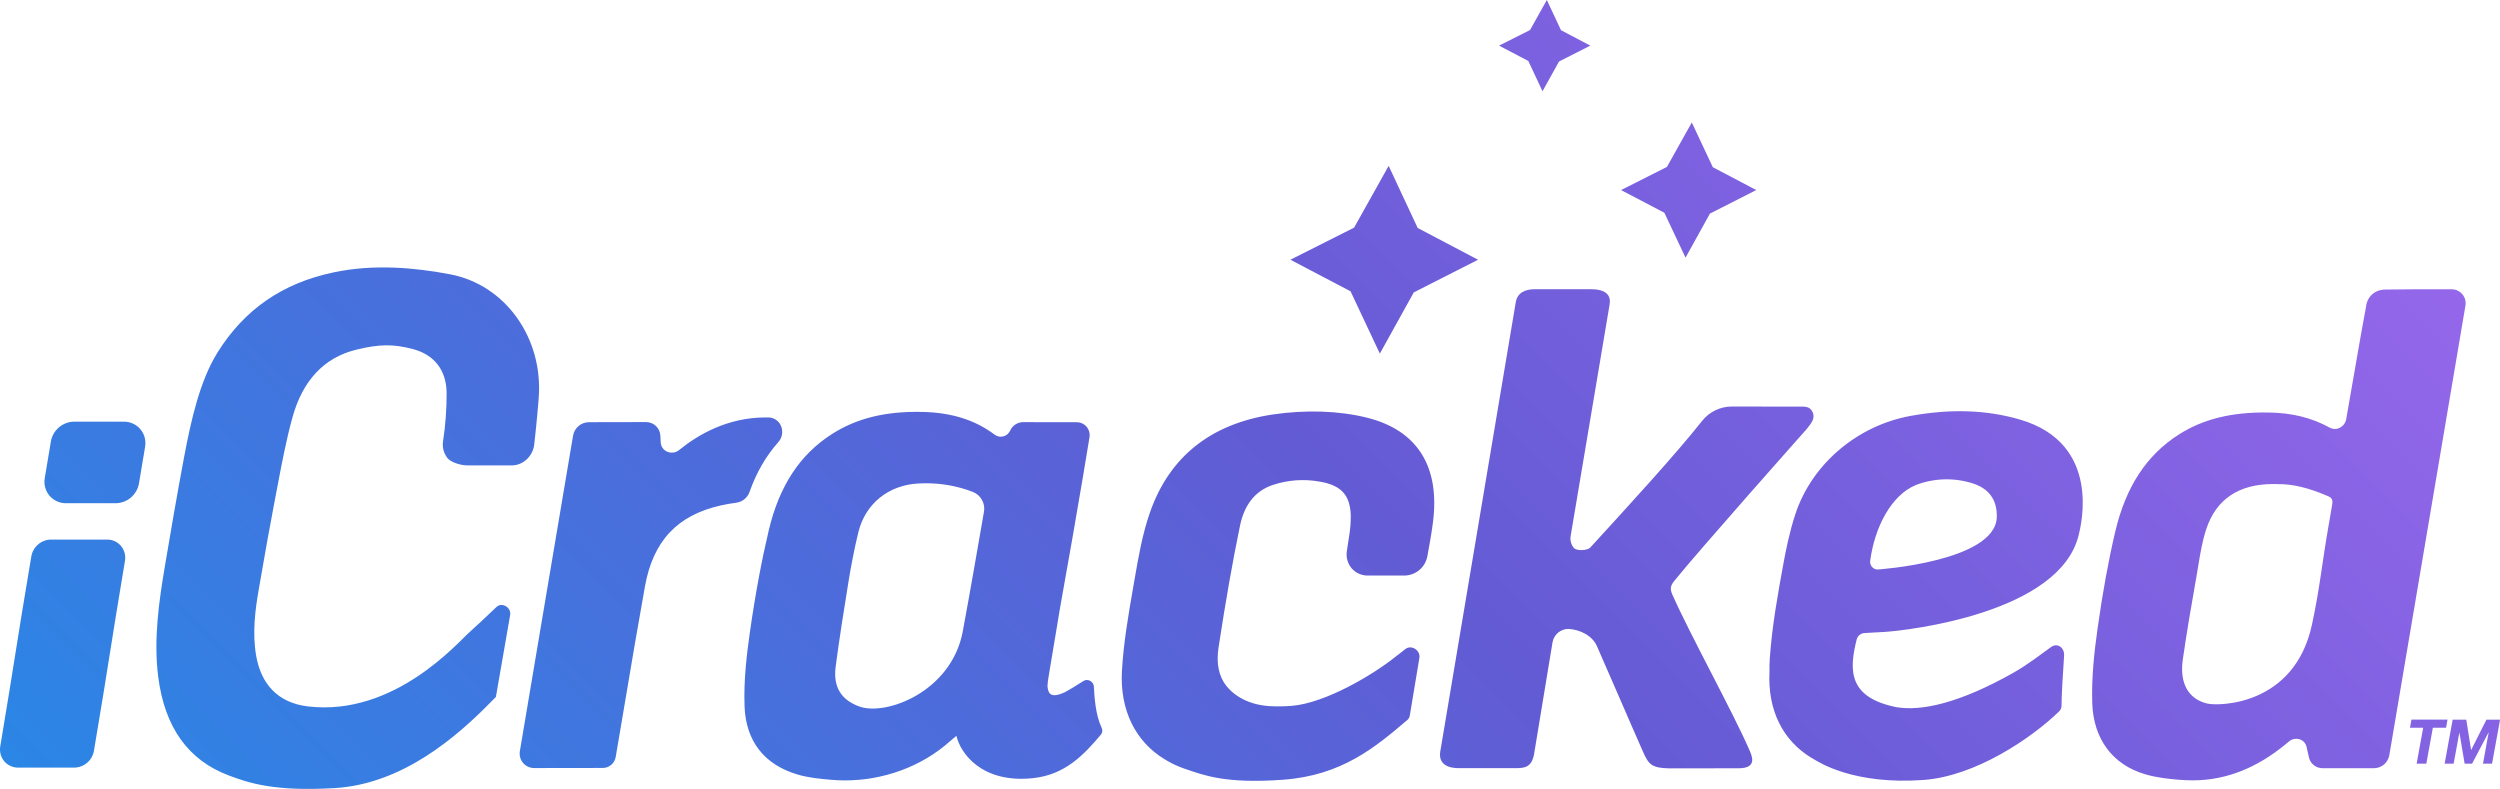 <svg xmlns="http://www.w3.org/2000/svg" xmlns:xlink="http://www.w3.org/1999/xlink" viewBox="0 0 2047.33 646.06"><defs><clipPath id="a"><path d="M419.09,381.14H382.81c-5,0-13.4-2.24-16.48-6.13a17.94,17.94,0,0,1-3.4-14.34,255.68,255.68,0,0,0,2.81-39.46c-.31-17.74-9.8-30.75-27.86-35.42-15.48-4-26.9-4.19-46.44.65-26.14,6.5-43.65,25.2-52,55.61-5.12,18.62-8.78,37.95-12.3,56.64-.89,4.69-1.77,9.38-2.68,14.05-3.73,19.29-7.16,39-10.47,58l-2.17,12.44c-2.81,16.07-5.26,35-2.11,53.5,3.94,23.12,17.44,38.88,42.57,41.84,70.91,8.34,123.21-53,132.12-60.73,4.56-4,13.84-12.75,22.21-20.74,4.43-4.22,12.25.39,11.17,6.59l-11.68,67.09c-1,1.06-2.06,2.07-2.95,3-29.25,30-73.75,68.49-129.46,71.69-49,2.81-69.52-4.09-86-10.24-33.68-12.55-52.9-39.68-58.14-81.07-3.85-30.5.59-61.39,5.47-90.42,4.73-28,9.89-58.2,15.62-88.76,5.95-31.75,13.24-63.36,27.46-86.21,22.18-35.6,53.58-56.9,94.93-65.63,33.34-7.08,66.92-3.91,95.8,1.59,45,8.61,76.11,52.1,72.34,101.17-1.3,17-3.15,33.65-3.7,38.35C436.34,373.69,428.28,381.14,419.09,381.14Zm731,90.2h-30a17.26,17.26,0,0,1-13.23-6,17.57,17.57,0,0,1-3.85-14.21c.65-4.07,1.28-8.12,1.85-12.17a99.18,99.18,0,0,0,1.33-16.64c-.46-16.82-7.79-24.9-25.26-27.88a77.64,77.64,0,0,0-38.78,2.77c-14.09,4.79-23.06,15.95-26.64,33.18-6,29-11.45,59.73-17.58,99.74-2,13.07.12,23.66,6.32,31.49,6.92,8.73,18.93,15.51,34.87,16.61a136.54,136.54,0,0,0,18.41-.16c27.79-2.11,67.16-25.69,84.84-39.89,2.14-1.72,5.31-4,8.54-6.63,4.85-3.87,12.51,1,11.46,7.27l-7.82,47.06a6,6,0,0,1-2,3.69c-26,22.17-53.65,45.55-102,49-47.17,3.38-64.66-3.66-80.7-9.15a75.61,75.61,0,0,1-13.7-6.23c-.82-.47-1.63-.94-2.43-1.43l0,0c-23.89-14.43-36.71-40.41-34.94-72.16,1.26-22.82,5.28-45.95,9.17-68.33l1.18-6.82c3.18-18.38,6.46-37.38,12.74-55.2,16-45.35,49.75-72.19,100.37-79.81,27-4,54.59-3.14,77.76,2.74,40.94,10.43,59.42,40.14,53.45,85.88-1.16,8.89-2.69,17.4-4.57,27.62A19.33,19.33,0,0,1,1150.11,471.34Zm540.25,65.59c.46-6.58-5.42-10.81-10.61-7.1-7.39,5.26-18.68,14.23-31.17,21.27-43.78,24.68-75,31.55-95.63,28-38.75-7.86-39-29.53-32.46-55.29a7,7,0,0,1,6.69-5.41l16.6-.92c18.42-1.24,143.86-15.27,158.69-79.93,1.38-6,19.43-74.34-48.38-94-27.08-7.86-56.23-8.95-89.16-3-44,7.91-81.19,39.55-94.66,80.58-4.71,14.3-7.68,29.1-9.74,40.4-4.35,23.74-9.27,50.66-11.16,77.4-.27,3.85-.32,7.59-.26,11.26-1.56,31.43,10.83,56.22,34.52,70.55l.07,0c.81.48,1.61,1,2.43,1.42,3.89,2.26,32.36,20.73,89.27,16.57,42.47-3.1,88.41-34.27,110.89-56.14a6.61,6.61,0,0,0,2-4.87C1688.25,570.86,1689.24,552.42,1690.36,536.93Zm253.88,92.17h-42.19a11.35,11.35,0,0,1-11.18-8.89l-1.92-8.54a8.43,8.43,0,0,0-5.86-6.3,9.22,9.22,0,0,0-8.64,1.9c-1.2,1-2.42,2-3.64,3-21.65,17.6-46.65,28.77-74.86,28.77q-5.35,0-10.87-.42c-8.6-.68-18.66-1.73-28.07-4.48-27.32-7.92-42.52-29.44-43.56-57.87-.78-21.39,1.75-43.11,4.33-61.52,4.15-29.57,8.88-55.5,14.47-79.31,8.6-36.69,25.62-62.72,52-79.55,19.91-12.69,43.28-18.58,73.61-18.07,19,.22,35.38,4.28,50.11,12.4a8.68,8.68,0,0,0,8.21.07,9.67,9.67,0,0,0,5.19-6.93l.58-3.26c2.58-14.68,5.11-29,7.57-43.4,2.94-17.12,4.77-27.4,8.17-45.82,1-8.19,7.36-13.76,15.86-13.76,16.62-.27,33.61-.28,49.51-.23h4.58A11.45,11.45,0,0,1,2019,250.44h0l-62.32,368.08A12.81,12.81,0,0,1,1944.24,629.1ZM895.82,562.34c-.2-4.19-5-6.87-8.43-4.71-5.71,3.63-12.68,7.93-15.58,9.34-12.63,5.87-13.5-.53-14-5a57,57,0,0,1,1-8.35l.67-4.05c3-17.95,5.36-32.58,8.42-50.52,3-17.68,6.86-38.26,9.91-55.93s6.09-35.35,9.11-53c1.59-9.28,3.1-18.57,4.62-27.94l.65-4a10.77,10.77,0,0,0-2.34-8.69,10.51,10.51,0,0,0-8.07-3.71l-43.94-.07a11.69,11.69,0,0,0-10.6,6.93,8.38,8.38,0,0,1-5.4,4.67,8.28,8.28,0,0,1-7.27-1.33c-16.09-12.14-35.65-18.25-59.78-18.65-29.87-.6-53.41,5.28-73.59,18.2-26.23,16.79-43.13,42.61-51.69,79C624,457.76,618.63,485.83,613.93,519c-2.49,17.61-4.95,38.42-4.2,59.24,1,28.7,16.17,48.12,43.76,56.13,8.42,2.45,17.38,3.38,26.6,4.19,4.06.35,8.07.54,12,.54,30.83,0,62.57-11,86.33-32.45,1.31-1.18,2.68-2.3,4.23-3.57l.59-.5c3.21,14.06,20.62,39.14,62.71,34.67,26-2.76,41.26-18.54,55.7-35.74a5.23,5.23,0,0,0,.46-5.64C897.15,585.41,896.2,570.47,895.82,562.34Zm344.92,66.72h-46c-15.42,0-16-8.88-15.31-13.29l61.89-368.34c1.31-7.75,7.76-10.59,15.57-10.59h46c13.92,0,16.37,6.35,15.27,12.51l-31.9,189.56a12.11,12.11,0,0,0,2.6,9.81c2.23,2.67,11.23,2.11,13.35-.2,32.08-35,70.71-77.22,91.66-103.77a31.06,31.06,0,0,1,24.19-11.84l53.77.09c5.91,0,10.19-.7,12.59,4.56s-1.38,9.37-5.12,14.09c0,0-87.85,98.83-108.38,124.32-3,3.78-3.37,6.41-1.4,10.89,14,31.83,49.89,96.81,63.21,127.56,2.1,4.81,6.5,14.75-9,14.75h-9.43c-12.52,0-35.27,0-46.85.07h-.13c-15.25-.26-17.25-3.34-22.16-14.4-6.08-13.65-11.93-27.37-17.91-41.05q-9.75-22.26-19.43-44.55c-3.73-8.66-13.83-13.69-23.41-14.21a13.24,13.24,0,0,0-13,11l-15.23,92.25C1253.88,628.56,1248.54,629.06,1240.74,629.06ZM613.85,402.78A13.46,13.46,0,0,1,603,411.7c-4.32.54-8.26,1.23-12.43,2.15-35.85,8-55.68,29.08-62.39,66.31-5.68,31.43-11.06,63.43-16.27,94.39q-3.75,22.22-7.53,44.42c-.05.3-.13.73-.23,1.26a10.69,10.69,0,0,1-10.69,8.67l-56,.08a11.86,11.86,0,0,1-9.12-4.2,12,12,0,0,1-2.59-9.76l43.55-258.28a13.23,13.23,0,0,1,12.87-11l46.78-.09a11.7,11.7,0,0,1,11.86,11.24l.27,5.26a8.7,8.7,0,0,0,5.45,7.82,9.61,9.61,0,0,0,9.88-1.61c15-12.18,39.18-26.5,70.45-26.5.8,0,1.61,0,2.42,0a11.32,11.32,0,0,1,10.42,7.22,12.61,12.61,0,0,1-2.46,13.17C627.32,373.37,619.44,387,613.85,402.78Zm-553,225.85h-46a14.82,14.82,0,0,1-11.41-5.25A15.09,15.09,0,0,1,.22,611.16C6.31,574.79,9.54,554.57,12.65,535c3.2-20.13,6.52-41,13-79.36a16.57,16.57,0,0,1,16.13-13.77H87.68a14.84,14.84,0,0,1,11.41,5.24,15.12,15.12,0,0,1,3.25,12.23c-6.09,36.29-9.3,56.51-12.41,76.08-3.21,20.16-6.52,41-13,79.45A16.57,16.57,0,0,1,60.83,628.63ZM1987,625.37h-7.93l5.34-29.39h-10.8l1.22-6.66h29.53l-1.21,6.66h-10.81Zm22.36,0H2002l6.55-36h11.17l3.92,24.79h.09l12.49-24.79h11.15l-6.55,36h-7.42l4.65-25.55h-.1l-13.48,25.55h-6.11l-4.24-25.3h-.1Zm-1203.61-206c-6.49,37.08-10.3,59.89-17.3,97.64-9.14,49.31-62.47,69.34-84.41,61.67-14.91-5.21-21.86-15.88-19.72-32.51,3-23,6.74-46.35,10.39-68.93l.23-1.41c1.94-12,4.95-27.64,8-40,5.73-23.32,24.61-38.61,49.28-39.9,2.07-.1,4.12-.16,6.14-.16a105.78,105.78,0,0,1,38.5,7.13A14.77,14.77,0,0,1,805.76,419.41Zm1059.37-22.93h-.08c-1.13,0-2.24-.05-3.34-.05-28.31,0-46.78,12.4-54.92,36.91-3.28,9.87-5,20.44-6.67,30.67-.47,2.83-.93,5.67-1.42,8.48l-.41,2.31c-3.76,21.47-7.65,43.67-10.74,65.57-2.73,19.22,4.64,32.3,20.23,35.88,9,2.07,71.11,2,85.53-64.55,6.54-30.18,8.25-50.48,13.51-80.47l3-17.51c.76-4.27,0-5.93-3.35-7.37C1890.59,399.45,1877.2,396.22,1865.13,396.48Zm-296.44.85A70.65,70.65,0,0,1,1616,396c11.82,3.91,19.6,12.34,19.24,27.39-.88,36.5-97.5,43-97.5,43a6.13,6.13,0,0,1-4.72-2.13,6.33,6.33,0,0,1-1.47-5C1535.23,431.65,1548.8,405.65,1568.69,397.33ZM94.7,412.11H54A17.58,17.58,0,0,1,40.5,405.9a17.76,17.76,0,0,1-3.84-14.42l5-29.9a19.58,19.58,0,0,1,19.09-16.27h40.75A17.58,17.58,0,0,1,115,351.53,17.77,17.77,0,0,1,118.81,366l-5,29.92A19.57,19.57,0,0,1,94.7,412.11ZM1106,238.54l-49.24-25.84,52.15-26.28,28.31-50.58L1161,186.71l49.43,26-52.66,26.77L1130,289.57Zm257-64.3-35.47-18.6,37.57-18.94,20.38-36.42,17.18,36.63,35.59,18.73-37.92,19.27-20,36.08ZM1251.58,49.93l-23.94-12.56L1253,24.59,1266.76,0l11.59,24.73,24,12.64-25.61,13-13.52,24.35Z" style="fill:none"/></clipPath><linearGradient id="b" y1="1347.03" x2="2048" y2="-700.97" gradientUnits="userSpaceOnUse"><stop offset="0" stop-color="#0c9eef"/><stop offset="0.5" stop-color="#635bd4"/><stop offset="1" stop-color="#c272ff"/></linearGradient></defs><title>Artboard 1</title><g style="clip-path:url(#a)"><rect y="-700.97" width="2048" height="2048" style="fill:url(#b)"/></g></svg>